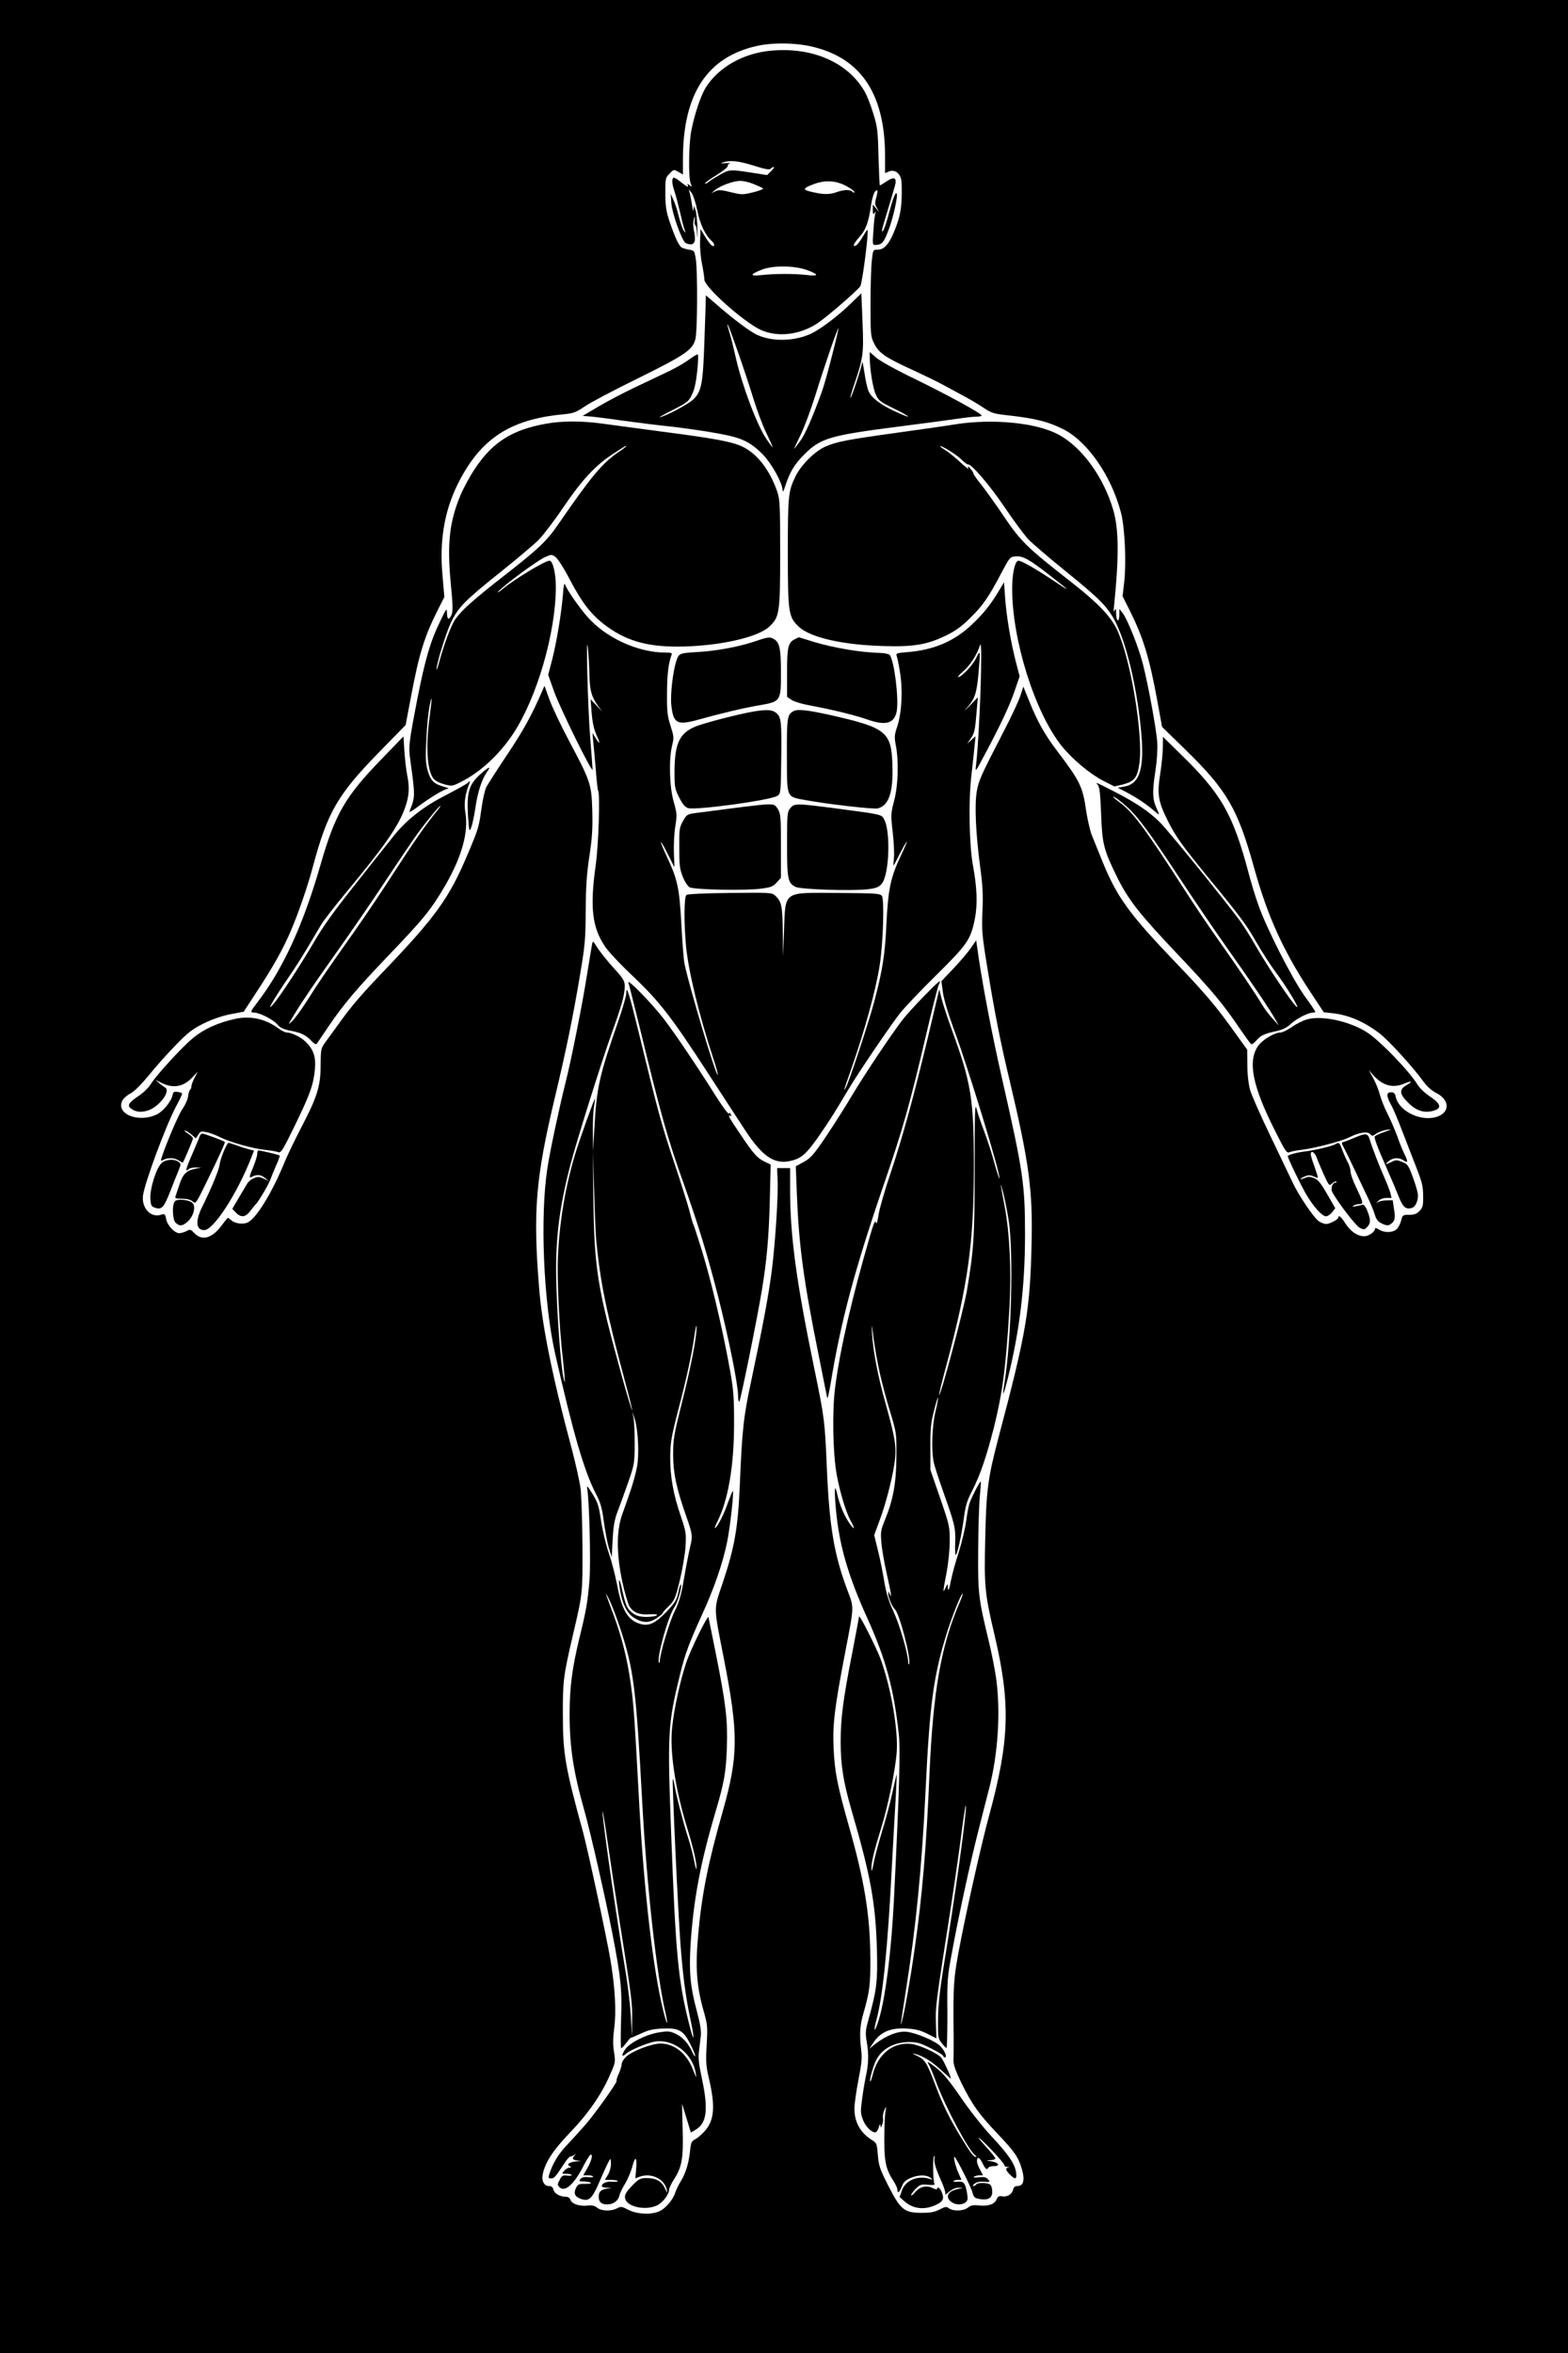 <?xml version="1.0" standalone="no"?>
<!DOCTYPE svg PUBLIC "-//W3C//DTD SVG 20010904//EN"
 "http://www.w3.org/TR/2001/REC-SVG-20010904/DTD/svg10.dtd">
<svg version="1.0" xmlns="http://www.w3.org/2000/svg"
 width="1024pt" height="1536pt" viewBox="0 0 1024 1536"
 preserveAspectRatio="xMidYMid meet">
<g transform="translate(0,1536) scale(0.1,-0.1)"
fill="#000000" stroke="none">
<path d="M0 7680 l0 -7680 5120 0 5120 0 0 7680 0 7680 -5120 0 -5120 0 0
-7680z m5322 7371 c306 -79 456 -311 458 -703 l0 -118 26 11 c37 14 71 -10 80
-56 3 -20 4 -77 2 -128 -4 -72 -12 -112 -38 -182 -38 -102 -73 -145 -118 -145
-30 0 -31 -1 -38 -67 -5 -38 -9 -165 -9 -283 0 -206 1 -217 24 -263 30 -61 73
-91 249 -171 75 -35 164 -78 197 -96 33 -18 94 -51 135 -73 41 -22 101 -57
132 -78 50 -34 67 -40 150 -49 189 -21 269 -41 370 -91 160 -80 316 -305 379
-547 25 -97 35 -321 21 -450 l-11 -94 45 -89 c91 -183 130 -310 183 -599 l30
-165 164 -160 c260 -255 331 -378 436 -756 89 -321 191 -545 369 -815 l87
-132 57 -6 c106 -12 204 -54 305 -130 60 -45 222 -223 291 -319 22 -30 52 -57
82 -72 83 -42 91 -119 15 -151 -103 -43 -258 27 -280 126 -5 23 -12 30 -31 30
-31 0 -31 -24 0 -81 14 -24 48 -105 76 -179 29 -74 70 -182 93 -240 34 -87 41
-117 41 -177 1 -62 -2 -75 -23 -97 -19 -20 -34 -26 -67 -26 -42 0 -44 -1 -54
-38 -5 -22 -19 -47 -30 -57 -26 -23 -81 -23 -115 -1 -14 9 -25 12 -25 6 0 -21
-41 -50 -71 -50 -44 0 -89 31 -123 84 -26 42 -46 58 -46 38 0 -12 -56 -42 -79
-42 -12 0 -33 8 -47 17 -33 21 -138 177 -176 262 -17 36 -82 172 -144 301 -62
129 -121 262 -130 295 -10 36 -18 100 -18 161 l-1 102 -85 118 c-112 158 -198
259 -371 439 -321 335 -396 439 -496 688 -25 61 -54 134 -65 161 -10 27 -26
97 -35 155 -22 156 -40 192 -190 390 -79 104 -127 189 -179 318 l-41 101 -18
-56 c-9 -31 -60 -140 -113 -242 -149 -289 -160 -314 -173 -386 -15 -87 -7
-270 21 -484 18 -132 21 -192 16 -299 -5 -122 -3 -152 29 -350 50 -308 89
-506 146 -743 129 -543 154 -723 146 -1073 -10 -441 -34 -582 -217 -1273 -69
-263 -79 -340 -86 -662 -7 -307 -3 -350 61 -623 106 -449 98 -691 -36 -1181
-46 -170 -129 -534 -183 -806 -50 -255 -52 -285 -48 -640 0 -63 0 -131 -1
-151 -1 -26 14 -68 50 -143 70 -142 115 -206 236 -333 116 -122 138 -155 161
-234 20 -69 10 -109 -28 -109 -17 0 -26 -7 -30 -25 -8 -30 -40 -49 -73 -42
-19 3 -26 -1 -34 -19 -12 -32 -53 -47 -114 -41 -40 4 -55 1 -74 -14 -28 -23
-97 -25 -124 -4 -17 12 -24 11 -60 -8 -33 -17 -59 -22 -118 -22 -114 0 -138
20 -218 177 -56 111 -63 133 -68 201 -6 73 -8 78 -37 96 -77 48 -116 117 -116
206 0 30 12 115 26 187 21 108 25 145 18 198 -12 98 -8 159 14 235 41 142 47
187 46 365 -2 279 -38 500 -139 855 -78 276 -94 359 -101 515 -7 152 6 262 75
620 60 312 59 293 16 407 -88 234 -119 419 -135 798 -13 309 -16 330 -80 641
-119 574 -160 876 -160 1173 l0 146 -43 0 -42 0 3 -72 c6 -100 -15 -419 -38
-600 -22 -166 -54 -338 -131 -703 -54 -252 -62 -323 -78 -705 -12 -271 -34
-397 -112 -630 -59 -175 -60 -145 7 -485 98 -500 97 -640 -7 -1008 -95 -334
-135 -534 -159 -797 -20 -221 -11 -341 37 -509 23 -82 25 -97 18 -215 -6 -108
-4 -138 13 -211 45 -189 38 -281 -26 -352 -20 -22 -48 -46 -62 -53 -24 -12
-28 -22 -34 -80 -8 -77 -29 -144 -60 -194 -13 -20 -29 -53 -36 -74 -16 -49
-65 -106 -107 -123 -53 -23 -142 -18 -198 10 -44 23 -50 24 -76 10 -39 -20
-102 -18 -130 5 -17 13 -33 17 -66 13 -50 -5 -100 12 -108 39 -4 12 -16 19
-30 19 -38 0 -75 21 -81 47 -4 16 -13 23 -30 23 -30 0 -48 33 -40 74 15 78 66
157 173 269 122 126 209 251 265 379 38 85 38 87 28 153 -8 48 -7 90 1 153 15
112 6 268 -25 452 -26 153 -145 705 -177 825 -118 431 -133 515 -133 770 -1
218 3 254 64 515 66 283 65 271 64 585 -1 160 -7 328 -12 375 -6 47 -33 168
-60 270 -123 457 -191 791 -211 1040 -41 506 -23 717 103 1247 70 292 118 523
163 793 33 196 37 233 38 420 1 159 6 240 24 360 19 125 22 183 19 300 -5 173
-12 191 -155 460 -51 96 -107 215 -125 264 l-32 89 -15 -34 c-68 -158 -124
-259 -228 -414 -66 -99 -127 -195 -137 -213 -9 -18 -24 -82 -32 -143 -17 -121
-19 -129 -93 -303 -117 -277 -207 -402 -534 -744 -155 -162 -219 -236 -295
-342 -34 -47 -76 -105 -94 -129 -32 -44 -33 -46 -34 -155 0 -138 -23 -208
-129 -411 -40 -77 -90 -180 -110 -230 -77 -186 -171 -342 -230 -381 -29 -19
-88 -14 -115 11 -9 8 -19 15 -22 15 -2 0 -19 -21 -38 -46 -61 -86 -130 -107
-179 -55 -25 26 -29 28 -52 15 -13 -7 -34 -13 -47 -14 -32 0 -79 50 -87 93 -7
34 -8 35 -38 26 -65 -18 -123 47 -113 127 11 83 146 448 215 580 23 42 41 81
41 85 0 3 -13 9 -29 11 -25 4 -30 0 -34 -21 -9 -42 -62 -106 -103 -126 -123
-58 -273 5 -223 94 8 13 32 34 54 45 24 13 69 58 119 119 44 55 123 143 175
196 80 82 110 105 181 140 53 26 118 49 173 60 l89 17 88 135 c106 162 169
274 220 394 50 117 111 294 144 420 95 353 161 467 428 741 l177 181 36 189
c52 277 87 389 175 564 l42 83 -12 139 c-21 229 12 422 101 601 146 292 340
420 685 452 70 7 84 12 143 52 36 25 193 108 349 184 305 151 354 184 373 253
14 48 16 442 3 526 -9 53 -10 55 -44 60 -20 4 -41 10 -48 14 -18 11 -45 69
-78 166 -24 71 -28 102 -29 187 0 99 1 103 28 130 27 28 28 28 57 11 l30 -17
0 102 c1 426 159 666 487 738 109 23 262 20 375 -10z"/>
<path d="M5033 15029 c-179 -17 -338 -107 -421 -236 -35 -54 -76 -177 -98
-289 -16 -88 -19 -300 -4 -340 10 -25 9 -26 -7 -13 -15 12 -16 12 -10 -4 5
-12 -7 -6 -37 17 -24 20 -48 36 -55 36 -15 0 -14 -39 4 -90 8 -23 24 -84 36
-134 11 -50 24 -102 30 -116 8 -23 8 -23 -5 -7 -8 10 -22 51 -32 90 -9 40 -26
90 -36 112 l-18 40 4 -60 c5 -67 67 -241 92 -260 9 -6 26 -11 38 -10 25 2 31
32 17 93 -5 26 -5 54 0 70 9 26 9 26 6 -5 -2 -18 0 -33 4 -33 5 0 10 -28 12
-62 2 -35 3 -18 2 37 -2 55 -8 111 -13 125 l-11 25 -2 -25 c-1 -14 -5 -1 -9
27 -4 29 -11 65 -15 80 l-7 28 19 -25 c10 -14 27 -65 37 -115 18 -89 51 -160
96 -200 22 -20 17 -43 -5 -25 -8 7 -27 33 -42 58 l-28 47 -3 -77 c-2 -43 4
-111 13 -153 8 -41 15 -86 15 -100 0 -48 251 -272 365 -327 109 -51 254 -36
371 40 61 40 259 211 282 243 14 20 58 369 47 369 -2 0 -16 -20 -30 -44 -30
-51 -51 -71 -59 -58 -3 5 13 29 35 53 43 47 62 99 78 213 6 38 17 76 25 85 14
13 16 13 16 1 0 -9 -4 -30 -10 -49 -7 -25 -6 -39 7 -59 l15 -27 -21 25 -21 25
0 -35 c0 -28 3 -32 11 -20 9 13 10 12 5 -3 -3 -10 -9 -60 -12 -112 -7 -89 -6
-95 12 -94 45 1 57 16 91 109 30 84 59 218 48 228 -8 8 -27 -42 -51 -135 -14
-54 -31 -104 -38 -111 -9 -9 -8 4 4 45 10 32 28 92 40 133 12 41 27 92 33 112
17 57 -1 69 -52 35 -22 -15 -42 -27 -45 -27 -2 0 -6 84 -9 188 -4 172 -7 195
-35 284 -16 54 -42 119 -58 145 -110 188 -344 288 -611 262z m-111 -750 c75
-24 102 -29 111 -20 6 6 15 11 20 11 6 0 -2 -12 -17 -27 l-26 -26 -83 13
c-160 25 -162 25 -224 -10 -32 -18 -66 -39 -76 -48 -9 -8 -20 -13 -23 -10 -3
3 31 28 74 54 43 27 77 54 75 61 -2 6 4 14 14 17 10 3 -2 3 -27 1 -34 -3 -39
-2 -20 4 47 17 102 11 202 -20z m1 -121 c29 -12 56 -24 60 -28 5 -4 -24 -15
-63 -25 -70 -17 -75 -17 -146 0 -60 15 -78 17 -101 7 l-28 -13 25 21 c36 28
119 59 163 59 21 1 62 -9 90 -21z m607 -14 c27 -15 50 -32 50 -38 0 -6 -5 -5
-12 2 -16 16 -57 15 -109 -4 -45 -16 -92 -14 -173 7 -46 12 -40 22 34 49 72
26 143 21 210 -16z m-262 -546 c34 -12 62 -26 62 -31 0 -6 -24 -7 -62 -2 -78
9 -213 9 -298 -1 -76 -8 -74 5 6 36 72 28 209 27 292 -2z"/>
<path d="M5560 13382 c-84 -82 -192 -164 -257 -197 -105 -52 -252 -58 -354
-13 -48 20 -165 108 -291 219 l-48 41 -1 -28 c0 -16 -4 -139 -9 -274 -9 -275
-19 -326 -72 -377 -32 -31 -169 -104 -218 -117 -14 -4 22 17 80 46 97 49 107
57 128 100 17 33 27 80 35 153 6 57 8 107 4 111 -3 3 -27 -11 -54 -31 -26 -20
-84 -54 -128 -75 -44 -21 -146 -70 -227 -108 -82 -39 -192 -97 -245 -129 l-98
-58 40 -3 c22 -1 119 -13 215 -27 96 -13 222 -29 280 -35 136 -14 342 -45 425
-65 94 -21 152 -55 218 -123 59 -62 126 -184 128 -232 1 -17 6 -7 18 30 29 89
60 141 125 205 105 105 168 123 612 180 154 20 323 42 376 50 54 8 114 15 133
15 19 0 35 3 35 8 0 13 -227 137 -443 242 -122 59 -224 116 -247 137 l-40 35
0 -33 c0 -76 20 -202 39 -243 18 -41 27 -48 123 -95 116 -57 117 -70 2 -16
-88 40 -149 85 -170 127 -8 16 -21 70 -28 121 -8 51 -14 84 -15 74 -1 -25 -72
-240 -77 -235 -2 3 7 38 21 78 63 186 66 208 58 415 l-8 190 -65 -63z m-740
-322 c34 -96 79 -233 101 -305 22 -71 59 -172 84 -222 24 -51 43 -93 41 -93
-2 0 -20 24 -40 53 -61 88 -160 351 -200 529 -14 62 -32 136 -41 163 -8 28
-15 52 -15 54 0 17 17 -28 70 -179z m614 -20 c-24 -96 -54 -202 -66 -235 -62
-171 -110 -281 -143 -325 -20 -28 -38 -50 -39 -50 -1 0 17 39 41 88 24 48 68
166 98 262 58 188 146 443 151 438 1 -2 -17 -82 -42 -178z"/>
<path d="M3565 12594 c-221 -40 -347 -119 -463 -293 -32 -47 -74 -125 -94
-172 -73 -175 -89 -315 -64 -580 14 -140 14 -181 5 -202 -17 -38 -29 -33 -30
11 -1 35 -3 33 -44 -53 -64 -130 -99 -251 -149 -505 -57 -295 -59 -313 -46
-406 32 -231 32 -237 -5 -328 -5 -12 13 -3 51 26 83 62 176 118 199 119 11 0
-2 7 -28 14 -64 18 -84 38 -104 104 -13 46 -15 82 -9 201 3 80 13 177 20 215
19 95 19 64 1 -70 -25 -189 -16 -341 24 -395 11 -16 37 -30 70 -39 51 -14 55
-13 104 11 129 63 256 179 348 318 155 234 279 659 279 960 0 87 -20 170 -41
170 -29 0 -223 -117 -304 -183 -27 -23 -41 -31 -30 -18 33 39 253 201 302 223
45 20 46 20 72 1 14 -11 55 -74 91 -144 79 -151 138 -228 228 -297 135 -103
271 -143 477 -143 255 1 518 57 596 128 70 63 74 90 74 483 0 311 -2 350 -19
400 -49 143 -133 251 -231 296 -68 31 -178 52 -535 98 -151 20 -322 43 -380
51 -131 18 -261 18 -365 -1z m525 -147 c0 -2 -25 -21 -55 -41 -103 -71 -176
-159 -388 -467 -77 -112 -129 -161 -357 -339 -204 -159 -279 -227 -319 -286
-28 -44 -73 -164 -105 -284 -8 -30 -15 -48 -15 -39 -2 30 60 233 93 303 46 99
92 146 315 324 108 86 223 183 257 216 33 34 107 131 164 216 120 177 209 273
325 348 80 52 85 55 85 49z"/>
<path d="M6245 12591 c-66 -11 -237 -35 -381 -55 -332 -46 -401 -59 -475 -92
-69 -31 -156 -118 -193 -192 -48 -98 -51 -124 -51 -497 0 -400 4 -424 75 -489
75 -68 282 -115 541 -123 201 -7 293 8 416 68 62 30 101 58 156 112 85 83 123
138 204 292 57 108 59 110 96 113 47 4 87 -18 223 -124 141 -109 145 -116 17
-30 -108 72 -202 126 -222 126 -22 0 -41 -82 -41 -183 0 -336 148 -806 322
-1025 70 -87 184 -183 273 -229 l73 -37 58 14 c72 19 92 44 105 136 26 185
-57 685 -146 873 -41 87 -124 173 -285 300 -318 249 -342 273 -473 468 -41 61
-99 141 -128 178 -30 37 -53 70 -52 74 1 4 -8 18 -19 31 -16 20 -19 21 -14 6
4 -12 -17 3 -51 35 -32 30 -75 65 -95 78 -21 12 -38 25 -38 27 0 12 108 -54
139 -86 20 -19 39 -34 43 -32 20 6 143 -137 238 -278 57 -85 127 -179 154
-209 28 -29 140 -125 248 -212 217 -176 268 -227 317 -318 74 -140 141 -413
171 -701 27 -262 -3 -367 -109 -385 l-42 -7 58 -30 c68 -36 132 -79 179 -120
40 -35 40 -34 14 23 -24 54 -25 107 -4 239 9 59 14 134 12 178 -5 86 -56 364
-94 517 -27 106 -101 294 -134 335 l-20 25 0 -37 c0 -53 -20 -48 -21 5 0 34
-2 38 -10 22 -7 -15 -8 -8 -4 25 33 321 32 503 -4 628 -63 218 -207 416 -362
497 -143 75 -421 103 -664 66z"/>
<path d="M3676 11475 c-10 -120 -41 -308 -71 -425 l-25 -95 37 -105 c38 -108
253 -545 253 -513 0 10 -7 99 -15 198 -16 190 -30 728 -16 595 5 -41 9 -118
10 -170 2 -104 13 -147 55 -206 l28 -39 -37 40 -38 40 7 -90 c5 -62 15 -106
31 -142 27 -60 25 -69 -6 -20 l-20 32 5 -55 c3 -30 11 -113 17 -184 5 -72 12
-133 15 -137 14 -23 3 -356 -16 -489 -38 -272 -23 -403 60 -527 21 -33 104
-121 184 -196 172 -164 249 -262 486 -627 95 -146 204 -314 243 -373 114 -175
192 -229 297 -206 72 16 103 43 183 156 73 105 102 151 198 312 62 105 269
410 336 496 31 39 137 151 238 250 202 200 224 231 251 365 19 95 15 204 -12
350 -24 132 -30 410 -11 581 9 79 19 171 22 204 l6 59 -27 -24 -28 -25 22 32
c26 36 30 55 40 179 l8 92 -56 -58 c-30 -31 -38 -37 -17 -13 54 62 65 96 77
225 14 156 13 161 -16 101 -23 -48 -95 -123 -117 -123 -5 0 11 19 37 41 43 38
86 105 107 169 19 53 -4 -597 -27 -785 -6 -49 -5 -48 60 75 102 191 161 317
194 415 l31 90 -25 95 c-34 132 -61 296 -70 417 l-7 102 -33 -55 c-56 -93
-100 -148 -178 -222 -114 -108 -248 -165 -419 -179 -66 -5 -77 -8 -72 -22 4
-9 14 -56 22 -106 20 -117 12 -268 -17 -356 -19 -57 -20 -70 -10 -123 20 -103
16 -264 -11 -364 -22 -85 -22 -93 -9 -204 7 -63 11 -138 8 -166 -3 -29 -4 -52
-2 -52 1 0 19 34 40 76 21 41 42 78 46 80 4 3 -13 -37 -37 -88 -68 -141 -85
-221 -96 -446 -9 -201 -25 -304 -80 -512 -37 -138 -164 -522 -185 -559 -18
-32 -16 -24 35 120 87 249 161 516 186 679 23 150 31 430 14 452 -13 16 -42
17 -292 19 -358 2 -337 17 -347 -251 l-6 -165 -2 163 c-2 171 -8 197 -51 237
-21 18 -36 19 -294 16 -168 -2 -277 -7 -284 -13 -16 -13 -17 -178 -3 -333 16
-167 85 -451 181 -743 17 -51 29 -96 26 -98 -11 -11 -190 589 -217 726 -5 25
-14 137 -20 250 -13 245 -25 299 -96 450 -57 122 -47 124 13 3 20 -40 36 -73
37 -73 1 0 -1 42 -3 92 -2 51 2 129 9 173 12 74 11 86 -10 160 -28 96 -33 276
-11 367 13 53 12 61 -10 130 -20 63 -24 92 -23 208 0 121 9 200 29 253 6 15 1
17 -38 17 -183 0 -394 98 -514 237 -56 65 -129 171 -142 205 -6 17 -10 -1 -15
-67z"/>
<path d="M4920 11170 c-100 -33 -241 -59 -360 -66 -127 -8 -126 -8 -144 -61
-22 -70 -39 -218 -32 -284 12 -119 37 -134 161 -101 165 46 313 81 409 97 146
26 146 25 146 215 0 160 -9 198 -49 220 -26 13 -33 13 -131 -20z"/>
<path d="M5190 11187 c-43 -22 -50 -50 -50 -219 l0 -157 28 -19 c16 -12 74
-29 142 -41 137 -26 283 -62 364 -91 112 -38 167 -21 182 56 15 83 -16 333
-46 369 -5 6 -35 12 -67 13 -123 3 -300 33 -429 72 -53 17 -97 30 -98 30 0 0
-12 -6 -26 -13z"/>
<path d="M4925 10716 c-93 -15 -334 -77 -386 -100 -102 -43 -133 -111 -134
-291 0 -103 2 -114 30 -170 22 -44 38 -63 58 -70 48 -16 540 51 584 80 22 15
22 20 25 240 3 236 0 271 -29 298 -27 24 -60 27 -148 13z"/>
<path d="M5185 10719 c-44 -22 -47 -39 -46 -293 1 -283 -7 -265 127 -290 144
-26 438 -60 467 -53 71 18 101 104 95 281 -6 218 -40 245 -396 326 -155 35
-221 42 -247 29z"/>
<path d="M2492 10405 c-237 -244 -303 -358 -397 -684 -114 -398 -247 -687
-416 -907 -45 -58 -46 -64 -19 -64 34 0 125 -46 151 -77 19 -23 39 -32 89 -42
70 -13 99 -29 137 -69 14 -15 27 -22 31 -16 4 5 40 58 79 116 94 139 185 246
376 446 245 255 292 313 387 476 107 186 151 346 129 472 -10 60 -2 119 26
189 8 19 7 19 -11 4 -10 -9 -74 -44 -141 -79 -151 -77 -263 -165 -350 -277
-38 -47 -150 -188 -249 -314 -133 -167 -204 -266 -265 -371 -85 -146 -218
-349 -264 -403 -50 -58 -5 22 102 179 35 50 89 136 122 191 33 55 73 123 89
150 17 28 90 122 163 210 252 303 342 433 384 552 27 75 31 133 14 214 -6 30
-14 99 -18 153 l-6 99 -143 -148z m363 -337 c-75 -92 -151 -201 -278 -397 -76
-119 -196 -297 -266 -396 -184 -260 -230 -328 -304 -445 -37 -58 -81 -119 -98
-135 -30 -29 -30 -28 11 40 60 98 122 189 293 430 82 116 220 316 305 445 85
129 180 269 210 310 60 82 141 180 148 180 3 0 -6 -15 -21 -32z"/>
<path d="M7594 10482 c0 -37 -8 -115 -17 -173 -21 -133 -14 -180 49 -306 49
-99 92 -160 253 -357 219 -266 258 -318 325 -435 38 -66 94 -153 124 -193 75
-99 172 -261 137 -228 -35 33 -187 261 -265 396 -34 60 -81 134 -103 164 -98
133 -472 594 -523 643 -69 69 -159 129 -294 198 -131 67 -128 66 -110 44 11
-14 16 -59 21 -189 7 -197 17 -233 104 -411 74 -150 146 -241 399 -508 221
-233 295 -322 405 -485 35 -51 67 -95 72 -98 5 -3 20 8 34 24 27 33 54 45 135
62 38 9 66 23 90 46 36 34 112 73 143 74 9 0 17 2 17 5 0 3 -31 50 -70 103
-83 116 -253 450 -304 600 -20 56 -47 146 -61 200 -104 391 -179 521 -450 784
-60 59 -110 108 -110 108 0 0 0 -30 -1 -68z m-235 -388 c73 -66 144 -162 348
-471 97 -148 236 -351 308 -453 147 -207 281 -404 314 -465 l23 -40 -41 45
c-23 25 -53 65 -68 90 -42 71 -156 240 -285 422 -65 91 -167 243 -227 337
-247 384 -332 499 -415 560 -25 19 -46 36 -46 38 0 9 41 -20 89 -63z"/>
<path d="M3137 10306 c-74 -66 -89 -118 -81 -265 7 -109 8 -114 21 -84 7 18
20 78 28 132 15 104 42 184 76 233 29 40 12 34 -44 -16z"/>
<path d="M4785 10084 c-99 -13 -207 -27 -240 -31 -58 -8 -60 -10 -85 -53 -23
-42 -25 -54 -24 -175 0 -111 3 -139 23 -188 12 -31 32 -62 44 -69 29 -16 368
-23 467 -9 64 8 79 14 103 41 l27 30 0 208 c0 189 -2 210 -20 240 -18 29 -24
32 -67 31 -27 0 -129 -12 -228 -25z"/>
<path d="M5161 10084 c-20 -25 -21 -39 -21 -236 0 -229 5 -253 57 -278 33 -16
363 -27 469 -15 76 8 97 24 115 87 29 106 27 304 -5 365 -19 37 -9 35 -296 73
-282 37 -293 37 -319 4z"/>
<path d="M3866 9193 c-3 -15 -17 -102 -32 -193 -29 -187 -103 -558 -139 -700
-42 -168 -103 -452 -120 -564 -49 -316 -26 -872 50 -1211 118 -521 189 -765
266 -915 32 -62 41 -94 53 -187 9 -62 23 -139 33 -170 l18 -58 6 115 c5 90 12
130 33 185 15 39 46 124 69 190 40 115 41 125 42 245 0 69 -3 145 -7 170 l-8
45 16 -50 c22 -74 29 -230 14 -311 -7 -38 -26 -107 -42 -154 -16 -47 -41 -119
-56 -160 -37 -108 -36 -256 2 -435 15 -71 37 -144 47 -161 25 -41 65 -57 133
-52 37 2 52 0 45 -7 -6 -5 -36 -10 -67 -10 -44 1 -64 6 -89 24 -37 27 -46 48
-69 149 -19 87 -29 90 -15 4 14 -89 46 -153 89 -181 57 -36 99 -38 149 -5 23
15 41 30 40 33 -1 3 17 24 40 46 38 38 43 48 73 170 17 72 34 171 37 220 5 84
3 97 -30 195 -50 145 -71 264 -70 390 1 91 7 128 47 285 60 227 94 384 111
505 7 52 13 79 14 58 2 -62 -36 -259 -96 -496 -52 -208 -57 -236 -57 -337 0
-119 21 -220 85 -401 42 -119 44 -132 25 -206 -8 -35 -26 -126 -39 -203 -19
-111 -32 -155 -61 -213 -33 -66 -95 -273 -97 -325 0 -12 -3 -16 -6 -9 -14 35
61 303 102 362 22 32 51 137 41 147 -2 3 -10 -21 -16 -52 -10 -49 -21 -66 -77
-126 -72 -75 -115 -96 -170 -80 -83 24 -122 89 -153 256 -12 61 -36 155 -55
210 -19 55 -41 149 -50 209 -14 96 -21 118 -56 175 -27 44 -39 57 -35 38 14
-61 25 -478 16 -598 -12 -146 -21 -199 -66 -382 -48 -198 -64 -322 -64 -498 0
-216 25 -376 96 -627 41 -145 138 -572 183 -802 57 -295 64 -367 57 -567 -3
-101 -3 -183 1 -183 5 0 19 16 33 34 14 19 27 34 30 34 3 -1 32 12 65 27 46
22 78 30 140 33 108 5 138 -12 182 -99 18 -35 33 -71 33 -79 0 -8 -9 3 -19 25
-26 58 -64 99 -111 120 -37 17 -49 17 -107 8 -88 -15 -191 -68 -221 -112 -25
-38 -22 -53 6 -28 24 22 123 65 179 78 123 27 257 -73 277 -206 6 -34 3 -30
-18 24 -41 107 -122 171 -213 171 -60 -1 -185 -49 -224 -86 -16 -15 -29 -37
-29 -48 0 -12 -9 -40 -19 -63 -11 -23 -17 -44 -14 -46 7 -8 -149 -226 -210
-294 -28 -32 -80 -88 -114 -125 -57 -59 -95 -123 -117 -195 -6 -19 -4 -23 13
-23 20 0 27 7 84 94 17 28 37 49 42 49 6 -1 17 4 25 10 12 9 13 9 3 -3 -19
-21 -16 -28 15 -33 l27 -4 -30 -2 c-16 -1 -37 -6 -45 -11 -13 -9 -13 -11 0
-20 13 -8 13 -10 -1 -10 -9 0 -24 -9 -34 -20 -18 -20 -17 -20 13 -20 17 0 33
-4 36 -8 2 -4 -10 -6 -29 -4 -29 4 -36 0 -50 -28 -15 -28 -15 -34 -2 -47 36
-36 96 17 158 139 19 37 39 69 45 72 19 7 7 -41 -21 -89 l-26 -45 30 0 c16 0
32 -3 35 -8 2 -4 -12 -6 -33 -4 -25 3 -41 -1 -50 -12 -12 -14 -9 -16 20 -16
19 0 40 -4 47 -8 7 -5 -8 -8 -35 -8 -43 1 -49 -2 -62 -28 -16 -35 -7 -56 33
-70 53 -19 73 0 124 119 26 61 53 119 60 130 10 18 11 15 12 -20 0 -23 -9 -54
-20 -72 l-20 -33 40 0 c21 0 41 -3 44 -8 2 -4 -13 -6 -35 -4 -37 4 -69 -10
-69 -29 0 -5 15 -10 33 -10 l32 -2 -30 -4 c-40 -6 -55 -20 -55 -52 0 -35 17
-51 55 -51 40 0 71 22 80 57 3 16 20 51 37 78 17 28 39 79 48 114 19 73 32 61
24 -24 l-5 -55 26 10 c77 29 164 -12 180 -85 5 -25 3 -23 -13 11 -22 47 -60
67 -124 66 -38 -1 -48 -7 -91 -51 -38 -40 -48 -57 -45 -78 6 -58 132 -86 210
-49 37 18 78 72 78 104 0 9 16 41 35 71 49 77 59 137 53 331 -3 91 -4 161 -3
155 2 -5 15 -50 30 -98 l27 -88 31 19 c73 41 84 133 41 333 -20 93 -25 136
-19 178 3 31 9 77 12 102 3 33 -4 78 -26 160 -43 159 -52 258 -41 436 19 292
64 533 165 873 54 182 67 255 72 415 6 177 -6 280 -73 615 -25 124 -46 229
-47 233 -5 17 -118 -213 -146 -298 -39 -118 -78 -296 -91 -417 -18 -156 19
-402 97 -658 42 -137 62 -224 62 -265 -1 -16 -7 2 -14 40 -7 39 -26 113 -43
165 -34 106 -76 271 -87 338 -4 24 -9 42 -11 39 -6 -6 34 -874 51 -1092 17
-211 33 -330 65 -482 30 -139 22 -154 -10 -23 -71 281 -87 452 -116 1220 -26
680 -23 732 57 1059 34 138 58 202 148 400 74 161 133 331 160 467 19 93 45
323 37 331 -2 2 -15 -31 -31 -74 -27 -78 -67 -157 -85 -168 -5 -3 1 16 15 42
71 142 109 366 109 638 0 174 -3 220 -27 354 -51 283 -132 624 -200 831 -17
52 -31 97 -32 100 -1 3 -5 12 -8 20 -4 8 -16 51 -27 95 -12 44 -57 186 -100
315 -80 238 -106 336 -226 830 -65 266 -84 327 -84 265 0 -17 -23 -95 -50
-175 -128 -367 -144 -438 -159 -720 l-8 -135 -1 125 c-1 69 3 145 8 170 4 25
7 46 6 48 -4 4 -104 -275 -131 -366 -63 -212 -100 -431 -111 -657 -7 -140 8
-474 32 -675 15 -137 17 -190 3 -120 -16 79 -39 378 -45 585 -10 293 14 503
91 801 41 155 200 664 270 859 65 180 85 253 85 303 0 40 -6 50 -72 123 -40
44 -87 103 -105 130 -31 50 -31 50 -37 22z m28 -1933 c28 -279 64 -457 191
-930 26 -94 45 -174 43 -176 -2 -2 -32 97 -66 219 -163 590 -181 703 -187
1172 l-3 300 8 -255 c4 -140 10 -289 14 -330z m155 -2526 c90 -273 104 -378
146 -1154 30 -542 93 -1111 151 -1359 21 -95 10 -85 -14 11 -66 263 -126 779
-157 1343 -31 577 -37 663 -56 795 -24 167 -56 295 -112 448 -60 160 -61 165
-27 97 16 -33 47 -114 69 -181z m-4 -1908 c82 -517 85 -537 83 -651 l-1 -110
-7 130 c-4 72 -19 200 -33 285 -61 363 -142 923 -152 1045 -2 39 11 -37 30
-169 19 -131 55 -370 80 -530z"/>
<path d="M6338 9168 c-21 -29 -72 -89 -114 -133 l-76 -80 10 -75 c7 -46 34
-137 70 -235 90 -241 308 -952 299 -978 -1 -5 -15 37 -31 94 -15 57 -45 151
-67 209 -22 58 -46 127 -52 154 -10 40 -12 -31 -12 -390 0 -452 -5 -527 -50
-797 -22 -128 -172 -693 -182 -683 -2 2 18 86 46 188 144 539 180 800 181
1305 0 436 -17 544 -143 888 -28 77 -58 168 -67 203 l-16 64 -73 -309 c-97
-404 -166 -655 -245 -891 -36 -106 -71 -227 -78 -269 -8 -52 -14 -69 -18 -53
-4 18 -15 -7 -39 -90 -118 -406 -195 -737 -227 -987 -20 -154 -15 -428 10
-568 21 -116 61 -248 92 -304 31 -55 25 -63 -9 -14 -34 49 -65 124 -79 188
-17 78 -21 37 -9 -98 22 -236 79 -432 206 -712 120 -266 172 -456 205 -758 11
-96 3 -368 -31 -1057 -18 -371 -60 -695 -108 -830 -23 -65 -27 -48 -6 30 41
153 73 470 100 1005 9 165 20 365 25 445 4 80 7 146 6 147 -1 1 -14 -54 -29
-123 -15 -69 -46 -184 -69 -257 -22 -73 -46 -163 -53 -202 -9 -48 -13 -59 -14
-35 -1 42 14 107 63 265 45 144 93 379 102 495 11 145 -37 422 -105 610 -28
75 -140 297 -141 277 0 -4 -20 -109 -44 -235 -60 -304 -76 -428 -76 -581 0
-153 17 -259 69 -441 128 -439 159 -610 168 -920 5 -208 -1 -257 -57 -460 -18
-64 -19 -84 -10 -136 14 -82 13 -140 -4 -221 -8 -37 -20 -108 -26 -156 -11
-78 -10 -94 5 -133 16 -44 56 -84 81 -84 7 0 18 15 23 33 6 21 10 26 11 12 1
-18 2 -17 11 5 6 13 8 34 5 45 -2 11 2 34 9 50 14 29 14 29 7 -15 -4 -25 -7
-106 -7 -180 0 -145 12 -195 62 -270 12 -19 23 -43 23 -52 0 -30 15 -20 29 18
10 27 23 41 54 55 51 23 107 24 133 3 18 -14 18 -15 -6 -7 -77 24 -157 -10
-180 -76 l-15 -43 32 -28 c61 -55 146 -59 226 -12 29 18 33 37 15 77 -11 24
-28 34 -28 16 0 -5 -14 -3 -30 6 -40 20 -83 9 -115 -29 -14 -16 -25 -24 -25
-18 0 6 14 25 30 42 28 28 36 30 80 26 31 -3 47 -1 43 5 -10 16 -13 176 -3
182 4 3 6 -4 3 -14 -6 -23 9 -72 49 -159 15 -35 25 -69 21 -75 -4 -7 8 0 26
16 22 18 43 27 64 26 32 -1 32 -1 -5 -8 -20 -4 -44 -13 -52 -21 -53 -43 42
-108 99 -67 15 12 17 22 11 57 -11 68 -22 83 -61 78 -19 -2 -31 0 -29 4 3 4
16 8 29 8 l24 0 -21 48 c-19 42 -35 112 -23 101 16 -16 106 -195 115 -228 9
-35 14 -40 49 -46 54 -9 81 7 81 48 0 18 -5 38 -12 45 -15 15 -84 16 -93 2 -3
-6 -12 -10 -18 -10 -7 0 -3 8 8 16 13 10 35 14 62 12 40 -3 41 -2 25 16 -13
14 -27 17 -61 13 -27 -3 -38 -2 -30 4 8 5 24 9 37 9 l22 0 -20 37 c-11 21 -20
45 -20 55 0 33 17 27 36 -12 20 -41 28 -47 39 -30 3 6 20 10 36 10 44 0 31 24
-17 31 -37 6 -38 6 -6 8 17 0 32 6 32 11 0 6 -25 37 -55 70 -87 95 -64 84 30
-14 47 -49 85 -94 85 -101 0 -7 10 -11 23 -10 12 1 14 0 5 -2 -24 -6 -22 -19
7 -48 37 -37 48 -32 40 18 -10 55 -49 113 -165 237 -52 56 -140 167 -195 248
-78 113 -114 157 -164 196 -46 36 -60 43 -49 26 9 -14 33 -70 53 -125 60 -161
209 -440 252 -473 9 -6 12 -12 6 -12 -15 0 -34 25 -96 126 -76 124 -122 218
-172 352 -53 140 -66 158 -118 183 -23 10 -31 16 -17 13 55 -13 115 -50 176
-107 35 -32 64 -58 64 -56 0 15 -50 123 -64 138 -28 31 -147 84 -198 89 -119
11 -215 -67 -249 -202 -6 -26 -13 -45 -16 -43 -7 7 19 99 38 137 37 75 117
119 215 120 52 0 74 -6 143 -41 44 -22 81 -44 81 -50 0 -5 5 -9 11 -9 16 0 0
42 -29 72 -31 34 -156 87 -221 95 -56 6 -133 -24 -204 -79 l-41 -33 31 46 c46
66 111 93 213 87 58 -3 90 -11 136 -34 l59 -30 -3 101 c-3 107 -2 119 93 725
30 195 65 436 77 535 13 99 24 170 26 158 6 -41 -72 -602 -150 -1078 -21 -134
-31 -227 -32 -315 -1 -120 0 -127 24 -157 14 -18 28 -32 31 -32 4 -1 6 101 6
226 -2 211 0 240 27 383 43 238 123 606 173 800 24 96 57 225 73 286 58 227
75 496 46 714 -8 58 -30 171 -50 252 -67 278 -70 307 -68 593 1 143 6 301 11
350 5 50 8 92 6 93 -5 5 -56 -93 -72 -137 -7 -18 -17 -71 -23 -118 -6 -46 -28
-139 -49 -206 -22 -67 -44 -149 -50 -181 -12 -65 -21 -83 -21 -45 -1 23 -2 22
-15 -6 -19 -42 -18 -25 6 95 11 59 21 148 21 205 1 98 0 104 -62 285 l-64 185
0 145 c-1 119 3 162 23 238 12 51 25 91 27 89 2 -2 -5 -44 -17 -92 -23 -98
-28 -257 -10 -336 6 -26 34 -111 62 -190 74 -209 80 -233 77 -327 -2 -45 0
-82 3 -82 10 0 38 123 53 237 11 84 21 117 54 180 53 104 94 224 142 412 58
233 79 395 102 779 14 241 2 491 -31 667 -30 154 -32 177 -11 95 11 -41 27
-124 37 -185 33 -210 18 -783 -27 -1060 -17 -104 -9 -94 21 25 78 312 113 603
113 940 0 329 -11 408 -153 1032 -61 269 -117 561 -149 771 l-17 119 -37 -54z
m-593 -2769 c14 -63 44 -177 68 -254 42 -140 42 -140 41 -295 -1 -172 -21
-281 -76 -415 -26 -63 -28 -77 -22 -145 3 -41 19 -133 35 -203 29 -129 35
-169 19 -132 -8 18 -9 18 -9 2 -1 -23 24 -84 44 -103 30 -31 106 -321 92 -356
-3 -7 -6 -2 -6 12 -2 59 -55 242 -96 330 -32 70 -48 122 -60 195 -9 55 -27
146 -41 202 l-25 102 35 95 c45 119 93 314 102 410 7 82 -3 141 -66 366 -47
169 -78 328 -85 443 -4 75 -3 73 10 -29 8 -61 26 -162 40 -225z m524 -1495
c-122 -281 -175 -576 -199 -1124 -20 -476 -47 -795 -96 -1137 -26 -187 -69
-430 -84 -478 -11 -35 -14 -57 25 195 67 418 106 820 130 1320 26 547 51 733
131 996 35 117 103 288 111 281 2 -2 -6 -26 -18 -53z"/>
<path d="M4104 8945 c4 -11 36 -139 72 -285 142 -584 181 -725 292 -1035 95
-270 151 -452 221 -725 70 -275 131 -578 131 -651 0 -21 3 -39 8 -39 7 0 117
542 147 725 33 198 46 351 52 581 l6 242 -36 17 c-51 24 -75 51 -161 179 -73
107 -88 134 -66 121 6 -3 7 1 3 10 -4 11 -8 13 -13 6 -3 -6 -39 41 -80 106
-128 203 -270 414 -346 513 -77 100 -242 269 -230 235z"/>
<path d="M6034 8857 c-55 -56 -121 -129 -146 -162 -83 -111 -237 -342 -321
-481 -45 -77 -124 -200 -174 -275 -80 -118 -99 -139 -144 -164 l-52 -28 7
-181 c13 -335 43 -561 141 -1046 29 -146 55 -274 57 -285 2 -11 12 30 22 90
67 408 154 736 344 1292 128 372 172 527 282 996 38 164 75 307 81 319 23 42
-1 24 -97 -75z"/>
<path d="M1541 8710 c-117 -25 -210 -67 -285 -130 -71 -59 -233 -237 -268
-292 -17 -28 -51 -61 -84 -83 -64 -43 -75 -62 -48 -82 31 -22 63 -26 107 -13
75 22 155 128 115 151 -8 4 -26 18 -39 29 l-24 21 42 -21 c76 -37 143 -24 200
38 l35 37 -21 -40 c-12 -22 -21 -47 -21 -57 0 -9 -4 -19 -9 -22 -4 -3 -11 -23
-13 -44 -3 -22 -20 -58 -37 -82 -25 -35 -108 -230 -136 -318 -6 -21 -5 -23 13
-13 30 16 74 13 100 -5 13 -9 24 -14 26 -13 10 16 66 148 66 157 0 7 -15 21
-32 32 -18 11 -28 20 -21 20 6 0 25 -11 42 -25 l30 -26 16 24 c14 23 19 24 56
16 22 -5 62 -20 87 -33 64 -32 213 -74 292 -82 36 -4 74 -10 86 -15 19 -7 29
9 112 179 99 204 119 261 129 367 6 80 -11 127 -64 177 -30 29 -91 58 -121 58
-10 0 -34 12 -53 26 -83 62 -180 84 -278 64z"/>
<path d="M8537 8706 c-26 -7 -71 -29 -100 -50 -30 -20 -62 -36 -73 -36 -41 0
-119 -47 -148 -88 -69 -100 -37 -262 111 -554 69 -137 75 -147 96 -139 12 5
47 12 77 15 87 11 261 56 312 82 64 32 120 41 137 20 12 -14 15 -13 39 4 15
10 45 21 67 25 38 5 37 4 -13 -14 -30 -10 -58 -23 -64 -29 -6 -6 16 -67 65
-178 41 -93 84 -195 96 -226 24 -59 44 -75 82 -63 22 7 39 42 39 83 0 15 -14
66 -32 114 -30 82 -35 89 -71 103 -35 14 -42 14 -69 0 -42 -20 -48 -18 -19 5
28 24 68 26 99 4 27 -19 28 -6 3 44 -10 20 -31 71 -45 112 -15 41 -44 109 -65
150 -21 41 -43 98 -50 125 -7 28 -26 75 -42 105 l-30 55 28 -32 c61 -69 127
-88 200 -58 52 22 64 18 21 -7 -53 -31 -51 -58 10 -118 53 -53 108 -69 169
-49 50 16 41 45 -28 91 -31 20 -67 54 -80 75 -55 91 -245 287 -330 343 -113
73 -295 113 -392 86z"/>
<path d="M1304 7943 c-3 -10 -25 -63 -49 -118 -42 -96 -48 -122 -23 -97 7 7
28 11 47 11 l36 -1 -37 -7 c-61 -12 -83 -34 -106 -103 -11 -34 -23 -70 -26
-78 -5 -12 3 -15 43 -15 33 0 55 -6 69 -18 20 -18 21 -17 95 135 79 162 119
249 115 254 -8 7 -134 54 -146 54 -7 0 -16 -8 -18 -17z"/>
<path d="M8850 7935 c-30 -13 -63 -26 -73 -29 -18 -4 -18 -6 2 -43 11 -21 41
-83 67 -138 26 -55 63 -134 83 -175 20 -41 42 -94 49 -118 10 -33 21 -47 48
-60 25 -12 40 -13 51 -6 32 20 37 40 27 100 l-9 59 -42 -1 c-24 0 -51 -7 -61
-15 -10 -8 -7 -4 6 9 14 14 36 22 57 22 l33 0 -9 36 c-6 19 -23 63 -38 97 -29
64 -82 199 -97 252 -12 37 -25 39 -94 10z"/>
<path d="M1461 7844 c-13 -30 -25 -70 -27 -88 -4 -33 -53 -152 -114 -275 -46
-94 -40 -151 14 -151 60 0 214 236 306 471 l19 48 -42 11 c-23 6 -59 18 -80
26 -20 7 -41 14 -45 14 -4 0 -18 -25 -31 -56z"/>
<path d="M8719 7890 c-20 -12 -139 -40 -194 -46 -52 -6 -115 -23 -115 -31 0
-13 84 -188 120 -249 47 -80 104 -144 130 -144 10 0 28 12 39 26 l21 27 -32
56 c-61 107 -76 128 -108 141 -24 10 -37 10 -57 1 -14 -6 -27 -10 -30 -8 -2 2
10 10 27 17 24 10 37 10 57 1 14 -6 27 -10 29 -9 2 2 -8 34 -21 71 -14 37 -25
74 -25 82 0 29 26 14 39 -22 7 -21 29 -71 47 -112 34 -73 34 -74 54 -56 11 10
23 15 27 12 3 -4 1 -7 -5 -7 -21 0 -34 -38 -21 -62 32 -62 153 -220 179 -233
27 -14 30 -14 50 7 23 25 22 49 -4 112 -9 21 -20 34 -28 32 -7 -3 -26 -7 -43
-10 -22 -5 -26 -4 -15 4 8 5 25 10 38 10 28 0 26 9 -24 114 -19 39 -34 83 -34
98 0 15 -8 42 -18 60 -10 18 -26 54 -36 81 -19 50 -21 52 -47 37z"/>
<path d="M1680 7828 c0 -13 -12 -50 -25 -83 -30 -72 -31 -79 -6 -65 30 15 56
12 82 -10 l24 -20 -33 16 c-28 13 -38 14 -63 3 -17 -6 -36 -22 -43 -33 -7 -12
-32 -54 -56 -94 l-43 -73 23 -24 c34 -36 64 -32 97 13 15 20 31 39 34 42 15
12 81 124 94 158 7 20 25 63 39 96 15 32 25 61 22 63 -4 5 -120 32 -138 33 -5
0 -8 -10 -8 -22z"/>
<path d="M1058 7770 c-35 -27 -80 -168 -76 -235 3 -44 6 -51 31 -59 43 -15 57
1 98 105 20 52 45 114 55 138 17 42 17 44 -1 57 -27 20 -78 17 -107 -6z"/>
<path d="M1143 7519 c-21 -21 -17 -123 5 -142 26 -24 45 -21 80 11 37 35 52
96 29 119 -20 21 -98 29 -114 12z"/>
</g>
</svg>
